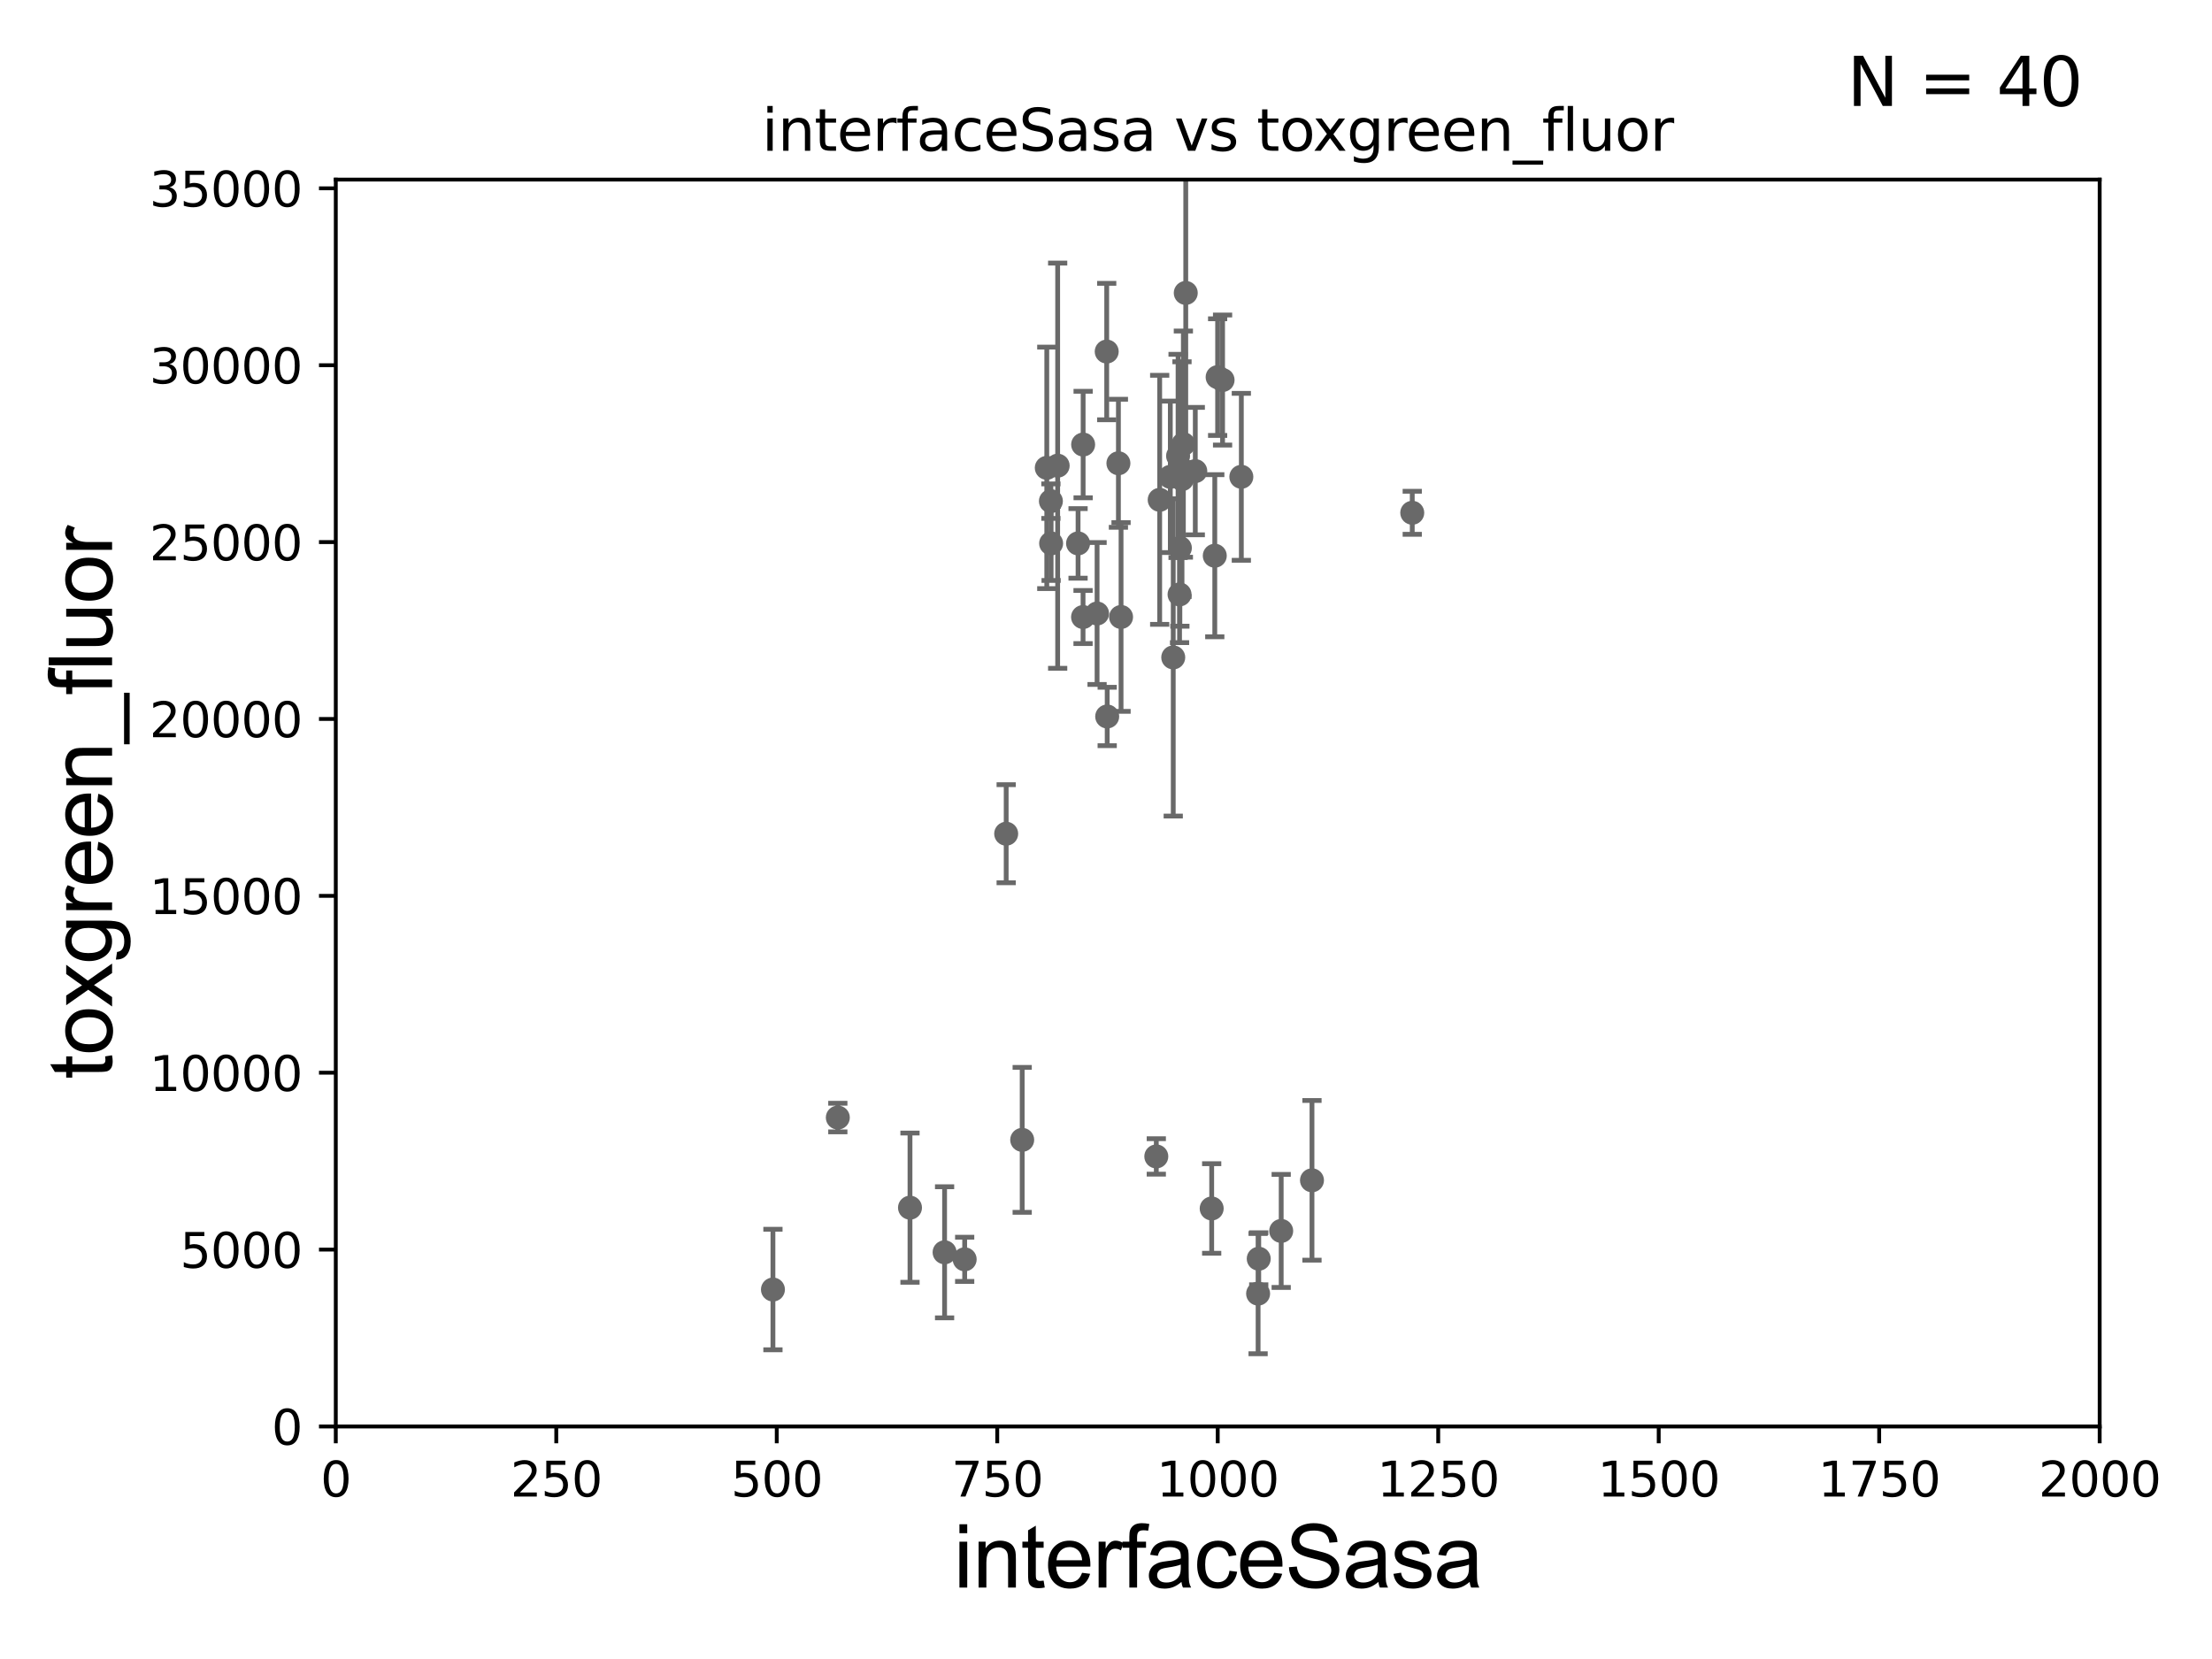 <?xml version="1.0" encoding="utf-8" standalone="no"?>
<!DOCTYPE svg PUBLIC "-//W3C//DTD SVG 1.1//EN"
  "http://www.w3.org/Graphics/SVG/1.1/DTD/svg11.dtd">
<svg xmlns:xlink="http://www.w3.org/1999/xlink" width="460.8pt" height="345.6pt" viewBox="0 0 460.8 345.6" xmlns="http://www.w3.org/2000/svg" version="1.1">
 <defs>
  <style type="text/css">*{stroke-linejoin: round; stroke-linecap: butt}</style>
 </defs>
 <g id="figure_1">
  <g id="patch_1">
   <path d="M 0 345.6 
L 460.8 345.6 
L 460.8 0 
L 0 0 
z
" style="fill: #ffffff"/>
  </g>
  <g id="axes_1">
   <g id="patch_2">
    <path d="M 69.95 297.16 
L 437.4 297.16 
L 437.4 37.411 
L 69.95 37.411 
z
" style="fill: #ffffff"/>
   </g>
   <g id="PathCollection_1">
    <defs>
     <path id="mc3607bfb0d" d="M 0 1.118 
C 0.297 1.118 0.581 1 0.791 0.791 
C 1 0.581 1.118 0.297 1.118 0 
C 1.118 -0.297 1 -0.581 0.791 -0.791 
C 0.581 -1 0.297 -1.118 0 -1.118 
C -0.297 -1.118 -0.581 -1 -0.791 -0.791 
C -1 -0.581 -1.118 -0.297 -1.118 0 
C -1.118 0.297 -1 0.581 -0.791 0.791 
C -0.581 1 -0.297 1.118 0 1.118 
z
" style="stroke: #696969"/>
    </defs>
    <g clip-path="url(#pe254e939f6)">
     <use xlink:href="#mc3607bfb0d" x="225.62" y="128.542" style="fill: #696969; stroke: #696969"/>
     <use xlink:href="#mc3607bfb0d" x="220.331" y="97.008" style="fill: #696969; stroke: #696969"/>
     <use xlink:href="#mc3607bfb0d" x="245.79" y="114.153" style="fill: #696969; stroke: #696969"/>
     <use xlink:href="#mc3607bfb0d" x="241.584" y="104.123" style="fill: #696969; stroke: #696969"/>
     <use xlink:href="#mc3607bfb0d" x="218.064" y="97.461" style="fill: #696969; stroke: #696969"/>
     <use xlink:href="#mc3607bfb0d" x="232.986" y="96.508" style="fill: #696969; stroke: #696969"/>
     <use xlink:href="#mc3607bfb0d" x="262.086" y="269.485" style="fill: #696969; stroke: #696969"/>
     <use xlink:href="#mc3607bfb0d" x="224.58" y="113.2" style="fill: #696969; stroke: #696969"/>
     <use xlink:href="#mc3607bfb0d" x="218.922" y="104.399" style="fill: #696969; stroke: #696969"/>
     <use xlink:href="#mc3607bfb0d" x="218.968" y="113.199" style="fill: #696969; stroke: #696969"/>
     <use xlink:href="#mc3607bfb0d" x="252.416" y="251.749" style="fill: #696969; stroke: #696969"/>
     <use xlink:href="#mc3607bfb0d" x="225.637" y="92.606" style="fill: #696969; stroke: #696969"/>
     <use xlink:href="#mc3607bfb0d" x="262.218" y="262.218" style="fill: #696969; stroke: #696969"/>
     <use xlink:href="#mc3607bfb0d" x="240.879" y="240.906" style="fill: #696969; stroke: #696969"/>
     <use xlink:href="#mc3607bfb0d" x="249.001" y="98.139" style="fill: #696969; stroke: #696969"/>
     <use xlink:href="#mc3607bfb0d" x="246.517" y="92.52" style="fill: #696969; stroke: #696969"/>
     <use xlink:href="#mc3607bfb0d" x="253.655" y="78.559" style="fill: #696969; stroke: #696969"/>
     <use xlink:href="#mc3607bfb0d" x="244.408" y="136.951" style="fill: #696969; stroke: #696969"/>
     <use xlink:href="#mc3607bfb0d" x="196.775" y="260.876" style="fill: #696969; stroke: #696969"/>
     <use xlink:href="#mc3607bfb0d" x="258.593" y="99.328" style="fill: #696969; stroke: #696969"/>
     <use xlink:href="#mc3607bfb0d" x="189.568" y="251.58" style="fill: #696969; stroke: #696969"/>
     <use xlink:href="#mc3607bfb0d" x="273.31" y="245.88" style="fill: #696969; stroke: #696969"/>
     <use xlink:href="#mc3607bfb0d" x="245.415" y="94.978" style="fill: #696969; stroke: #696969"/>
     <use xlink:href="#mc3607bfb0d" x="230.548" y="73.236" style="fill: #696969; stroke: #696969"/>
     <use xlink:href="#mc3607bfb0d" x="246.232" y="99.816" style="fill: #696969; stroke: #696969"/>
     <use xlink:href="#mc3607bfb0d" x="230.649" y="149.256" style="fill: #696969; stroke: #696969"/>
     <use xlink:href="#mc3607bfb0d" x="254.685" y="79.167" style="fill: #696969; stroke: #696969"/>
     <use xlink:href="#mc3607bfb0d" x="174.534" y="232.809" style="fill: #696969; stroke: #696969"/>
     <use xlink:href="#mc3607bfb0d" x="243.8" y="99.335" style="fill: #696969; stroke: #696969"/>
     <use xlink:href="#mc3607bfb0d" x="245.723" y="123.829" style="fill: #696969; stroke: #696969"/>
     <use xlink:href="#mc3607bfb0d" x="247.015" y="61.025" style="fill: #696969; stroke: #696969"/>
     <use xlink:href="#mc3607bfb0d" x="212.941" y="237.453" style="fill: #696969; stroke: #696969"/>
     <use xlink:href="#mc3607bfb0d" x="266.896" y="256.425" style="fill: #696969; stroke: #696969"/>
     <use xlink:href="#mc3607bfb0d" x="294.197" y="106.821" style="fill: #696969; stroke: #696969"/>
     <use xlink:href="#mc3607bfb0d" x="228.541" y="127.804" style="fill: #696969; stroke: #696969"/>
     <use xlink:href="#mc3607bfb0d" x="161.017" y="268.632" style="fill: #696969; stroke: #696969"/>
     <use xlink:href="#mc3607bfb0d" x="200.959" y="262.34" style="fill: #696969; stroke: #696969"/>
     <use xlink:href="#mc3607bfb0d" x="253.061" y="115.767" style="fill: #696969; stroke: #696969"/>
     <use xlink:href="#mc3607bfb0d" x="233.537" y="128.528" style="fill: #696969; stroke: #696969"/>
     <use xlink:href="#mc3607bfb0d" x="209.605" y="173.68" style="fill: #696969; stroke: #696969"/>
    </g>
   </g>
   <g id="matplotlib.axis_1">
    <g id="xtick_1">
     <g id="line2d_1">
      <defs>
       <path id="m40283238b1" d="M 0 0 
L 0 3.5 
" style="stroke: #000000; stroke-width: 0.8"/>
      </defs>
      <g>
       <use xlink:href="#m40283238b1" x="69.95" y="297.16" style="stroke: #000000; stroke-width: 0.8"/>
      </g>
     </g>
     <g id="text_1">
      <!-- 0 -->
      <g transform="translate(66.769 311.758)scale(0.1 -0.1)">
       <defs>
        <path id="DejaVuSans-30" d="M 2034 4250 
Q 1547 4250 1301 3770 
Q 1056 3291 1056 2328 
Q 1056 1369 1301 889 
Q 1547 409 2034 409 
Q 2525 409 2770 889 
Q 3016 1369 3016 2328 
Q 3016 3291 2770 3770 
Q 2525 4250 2034 4250 
z
M 2034 4750 
Q 2819 4750 3233 4129 
Q 3647 3509 3647 2328 
Q 3647 1150 3233 529 
Q 2819 -91 2034 -91 
Q 1250 -91 836 529 
Q 422 1150 422 2328 
Q 422 3509 836 4129 
Q 1250 4750 2034 4750 
z
" transform="scale(0.016)"/>
       </defs>
       <use xlink:href="#DejaVuSans-30"/>
      </g>
     </g>
    </g>
    <g id="xtick_2">
     <g id="line2d_2">
      <g>
       <use xlink:href="#m40283238b1" x="115.881" y="297.16" style="stroke: #000000; stroke-width: 0.8"/>
      </g>
     </g>
     <g id="text_2">
      <!-- 250 -->
      <g transform="translate(106.338 311.758)scale(0.1 -0.1)">
       <defs>
        <path id="DejaVuSans-32" d="M 1228 531 
L 3431 531 
L 3431 0 
L 469 0 
L 469 531 
Q 828 903 1448 1529 
Q 2069 2156 2228 2338 
Q 2531 2678 2651 2914 
Q 2772 3150 2772 3378 
Q 2772 3750 2511 3984 
Q 2250 4219 1831 4219 
Q 1534 4219 1204 4116 
Q 875 4013 500 3803 
L 500 4441 
Q 881 4594 1212 4672 
Q 1544 4750 1819 4750 
Q 2544 4750 2975 4387 
Q 3406 4025 3406 3419 
Q 3406 3131 3298 2873 
Q 3191 2616 2906 2266 
Q 2828 2175 2409 1742 
Q 1991 1309 1228 531 
z
" transform="scale(0.016)"/>
        <path id="DejaVuSans-35" d="M 691 4666 
L 3169 4666 
L 3169 4134 
L 1269 4134 
L 1269 2991 
Q 1406 3038 1543 3061 
Q 1681 3084 1819 3084 
Q 2600 3084 3056 2656 
Q 3513 2228 3513 1497 
Q 3513 744 3044 326 
Q 2575 -91 1722 -91 
Q 1428 -91 1123 -41 
Q 819 9 494 109 
L 494 744 
Q 775 591 1075 516 
Q 1375 441 1709 441 
Q 2250 441 2565 725 
Q 2881 1009 2881 1497 
Q 2881 1984 2565 2268 
Q 2250 2553 1709 2553 
Q 1456 2553 1204 2497 
Q 953 2441 691 2322 
L 691 4666 
z
" transform="scale(0.016)"/>
       </defs>
       <use xlink:href="#DejaVuSans-32"/>
       <use xlink:href="#DejaVuSans-35" x="63.623"/>
       <use xlink:href="#DejaVuSans-30" x="127.246"/>
      </g>
     </g>
    </g>
    <g id="xtick_3">
     <g id="line2d_3">
      <g>
       <use xlink:href="#m40283238b1" x="161.812" y="297.16" style="stroke: #000000; stroke-width: 0.8"/>
      </g>
     </g>
     <g id="text_3">
      <!-- 500 -->
      <g transform="translate(152.269 311.758)scale(0.1 -0.1)">
       <use xlink:href="#DejaVuSans-35"/>
       <use xlink:href="#DejaVuSans-30" x="63.623"/>
       <use xlink:href="#DejaVuSans-30" x="127.246"/>
      </g>
     </g>
    </g>
    <g id="xtick_4">
     <g id="line2d_4">
      <g>
       <use xlink:href="#m40283238b1" x="207.744" y="297.16" style="stroke: #000000; stroke-width: 0.8"/>
      </g>
     </g>
     <g id="text_4">
      <!-- 750 -->
      <g transform="translate(198.2 311.758)scale(0.1 -0.1)">
       <defs>
        <path id="DejaVuSans-37" d="M 525 4666 
L 3525 4666 
L 3525 4397 
L 1831 0 
L 1172 0 
L 2766 4134 
L 525 4134 
L 525 4666 
z
" transform="scale(0.016)"/>
       </defs>
       <use xlink:href="#DejaVuSans-37"/>
       <use xlink:href="#DejaVuSans-35" x="63.623"/>
       <use xlink:href="#DejaVuSans-30" x="127.246"/>
      </g>
     </g>
    </g>
    <g id="xtick_5">
     <g id="line2d_5">
      <g>
       <use xlink:href="#m40283238b1" x="253.675" y="297.16" style="stroke: #000000; stroke-width: 0.8"/>
      </g>
     </g>
     <g id="text_5">
      <!-- 1000 -->
      <g transform="translate(240.95 311.758)scale(0.1 -0.1)">
       <defs>
        <path id="DejaVuSans-31" d="M 794 531 
L 1825 531 
L 1825 4091 
L 703 3866 
L 703 4441 
L 1819 4666 
L 2450 4666 
L 2450 531 
L 3481 531 
L 3481 0 
L 794 0 
L 794 531 
z
" transform="scale(0.016)"/>
       </defs>
       <use xlink:href="#DejaVuSans-31"/>
       <use xlink:href="#DejaVuSans-30" x="63.623"/>
       <use xlink:href="#DejaVuSans-30" x="127.246"/>
       <use xlink:href="#DejaVuSans-30" x="190.869"/>
      </g>
     </g>
    </g>
    <g id="xtick_6">
     <g id="line2d_6">
      <g>
       <use xlink:href="#m40283238b1" x="299.606" y="297.16" style="stroke: #000000; stroke-width: 0.8"/>
      </g>
     </g>
     <g id="text_6">
      <!-- 1250 -->
      <g transform="translate(286.881 311.758)scale(0.1 -0.1)">
       <use xlink:href="#DejaVuSans-31"/>
       <use xlink:href="#DejaVuSans-32" x="63.623"/>
       <use xlink:href="#DejaVuSans-35" x="127.246"/>
       <use xlink:href="#DejaVuSans-30" x="190.869"/>
      </g>
     </g>
    </g>
    <g id="xtick_7">
     <g id="line2d_7">
      <g>
       <use xlink:href="#m40283238b1" x="345.538" y="297.16" style="stroke: #000000; stroke-width: 0.8"/>
      </g>
     </g>
     <g id="text_7">
      <!-- 1500 -->
      <g transform="translate(332.812 311.758)scale(0.1 -0.1)">
       <use xlink:href="#DejaVuSans-31"/>
       <use xlink:href="#DejaVuSans-35" x="63.623"/>
       <use xlink:href="#DejaVuSans-30" x="127.246"/>
       <use xlink:href="#DejaVuSans-30" x="190.869"/>
      </g>
     </g>
    </g>
    <g id="xtick_8">
     <g id="line2d_8">
      <g>
       <use xlink:href="#m40283238b1" x="391.469" y="297.16" style="stroke: #000000; stroke-width: 0.8"/>
      </g>
     </g>
     <g id="text_8">
      <!-- 1750 -->
      <g transform="translate(378.744 311.758)scale(0.1 -0.1)">
       <use xlink:href="#DejaVuSans-31"/>
       <use xlink:href="#DejaVuSans-37" x="63.623"/>
       <use xlink:href="#DejaVuSans-35" x="127.246"/>
       <use xlink:href="#DejaVuSans-30" x="190.869"/>
      </g>
     </g>
    </g>
    <g id="xtick_9">
     <g id="line2d_9">
      <g>
       <use xlink:href="#m40283238b1" x="437.4" y="297.16" style="stroke: #000000; stroke-width: 0.8"/>
      </g>
     </g>
     <g id="text_9">
      <!-- 2000 -->
      <g transform="translate(424.675 311.758)scale(0.1 -0.1)">
       <use xlink:href="#DejaVuSans-32"/>
       <use xlink:href="#DejaVuSans-30" x="63.623"/>
       <use xlink:href="#DejaVuSans-30" x="127.246"/>
       <use xlink:href="#DejaVuSans-30" x="190.869"/>
      </g>
     </g>
    </g>
    <g id="text_10">
     <!-- interfaceSasa -->
     <g transform="translate(198.646 330.722)scale(0.18 -0.18)">
      <defs>
       <path id="ArialMT-69" d="M 425 3934 
L 425 4581 
L 988 4581 
L 988 3934 
L 425 3934 
z
M 425 0 
L 425 3319 
L 988 3319 
L 988 0 
L 425 0 
z
" transform="scale(0.016)"/>
       <path id="ArialMT-6e" d="M 422 0 
L 422 3319 
L 928 3319 
L 928 2847 
Q 1294 3394 1984 3394 
Q 2284 3394 2536 3286 
Q 2788 3178 2913 3003 
Q 3038 2828 3088 2588 
Q 3119 2431 3119 2041 
L 3119 0 
L 2556 0 
L 2556 2019 
Q 2556 2363 2490 2533 
Q 2425 2703 2258 2804 
Q 2091 2906 1866 2906 
Q 1506 2906 1245 2678 
Q 984 2450 984 1813 
L 984 0 
L 422 0 
z
" transform="scale(0.016)"/>
       <path id="ArialMT-74" d="M 1650 503 
L 1731 6 
Q 1494 -44 1306 -44 
Q 1000 -44 831 53 
Q 663 150 594 308 
Q 525 466 525 972 
L 525 2881 
L 113 2881 
L 113 3319 
L 525 3319 
L 525 4141 
L 1084 4478 
L 1084 3319 
L 1650 3319 
L 1650 2881 
L 1084 2881 
L 1084 941 
Q 1084 700 1114 631 
Q 1144 563 1211 522 
Q 1278 481 1403 481 
Q 1497 481 1650 503 
z
" transform="scale(0.016)"/>
       <path id="ArialMT-65" d="M 2694 1069 
L 3275 997 
Q 3138 488 2766 206 
Q 2394 -75 1816 -75 
Q 1088 -75 661 373 
Q 234 822 234 1631 
Q 234 2469 665 2931 
Q 1097 3394 1784 3394 
Q 2450 3394 2872 2941 
Q 3294 2488 3294 1666 
Q 3294 1616 3291 1516 
L 816 1516 
Q 847 969 1125 678 
Q 1403 388 1819 388 
Q 2128 388 2347 550 
Q 2566 713 2694 1069 
z
M 847 1978 
L 2700 1978 
Q 2663 2397 2488 2606 
Q 2219 2931 1791 2931 
Q 1403 2931 1139 2672 
Q 875 2413 847 1978 
z
" transform="scale(0.016)"/>
       <path id="ArialMT-72" d="M 416 0 
L 416 3319 
L 922 3319 
L 922 2816 
Q 1116 3169 1280 3281 
Q 1444 3394 1641 3394 
Q 1925 3394 2219 3213 
L 2025 2691 
Q 1819 2813 1613 2813 
Q 1428 2813 1281 2702 
Q 1134 2591 1072 2394 
Q 978 2094 978 1738 
L 978 0 
L 416 0 
z
" transform="scale(0.016)"/>
       <path id="ArialMT-66" d="M 556 0 
L 556 2881 
L 59 2881 
L 59 3319 
L 556 3319 
L 556 3672 
Q 556 4006 616 4169 
Q 697 4388 901 4523 
Q 1106 4659 1475 4659 
Q 1713 4659 2000 4603 
L 1916 4113 
Q 1741 4144 1584 4144 
Q 1328 4144 1222 4034 
Q 1116 3925 1116 3625 
L 1116 3319 
L 1763 3319 
L 1763 2881 
L 1116 2881 
L 1116 0 
L 556 0 
z
" transform="scale(0.016)"/>
       <path id="ArialMT-61" d="M 2588 409 
Q 2275 144 1986 34 
Q 1697 -75 1366 -75 
Q 819 -75 525 192 
Q 231 459 231 875 
Q 231 1119 342 1320 
Q 453 1522 633 1644 
Q 813 1766 1038 1828 
Q 1203 1872 1538 1913 
Q 2219 1994 2541 2106 
Q 2544 2222 2544 2253 
Q 2544 2597 2384 2738 
Q 2169 2928 1744 2928 
Q 1347 2928 1158 2789 
Q 969 2650 878 2297 
L 328 2372 
Q 403 2725 575 2942 
Q 747 3159 1072 3276 
Q 1397 3394 1825 3394 
Q 2250 3394 2515 3294 
Q 2781 3194 2906 3042 
Q 3031 2891 3081 2659 
Q 3109 2516 3109 2141 
L 3109 1391 
Q 3109 606 3145 398 
Q 3181 191 3288 0 
L 2700 0 
Q 2613 175 2588 409 
z
M 2541 1666 
Q 2234 1541 1622 1453 
Q 1275 1403 1131 1340 
Q 988 1278 909 1158 
Q 831 1038 831 891 
Q 831 666 1001 516 
Q 1172 366 1500 366 
Q 1825 366 2078 508 
Q 2331 650 2450 897 
Q 2541 1088 2541 1459 
L 2541 1666 
z
" transform="scale(0.016)"/>
       <path id="ArialMT-63" d="M 2588 1216 
L 3141 1144 
Q 3050 572 2676 248 
Q 2303 -75 1759 -75 
Q 1078 -75 664 370 
Q 250 816 250 1647 
Q 250 2184 428 2587 
Q 606 2991 970 3192 
Q 1334 3394 1763 3394 
Q 2303 3394 2647 3120 
Q 2991 2847 3088 2344 
L 2541 2259 
Q 2463 2594 2264 2762 
Q 2066 2931 1784 2931 
Q 1359 2931 1093 2626 
Q 828 2322 828 1663 
Q 828 994 1084 691 
Q 1341 388 1753 388 
Q 2084 388 2306 591 
Q 2528 794 2588 1216 
z
" transform="scale(0.016)"/>
       <path id="ArialMT-53" d="M 288 1472 
L 859 1522 
Q 900 1178 1048 958 
Q 1197 738 1509 602 
Q 1822 466 2213 466 
Q 2559 466 2825 569 
Q 3091 672 3220 851 
Q 3350 1031 3350 1244 
Q 3350 1459 3225 1620 
Q 3100 1781 2813 1891 
Q 2628 1963 1997 2114 
Q 1366 2266 1113 2400 
Q 784 2572 623 2826 
Q 463 3081 463 3397 
Q 463 3744 659 4045 
Q 856 4347 1234 4503 
Q 1613 4659 2075 4659 
Q 2584 4659 2973 4495 
Q 3363 4331 3572 4012 
Q 3781 3694 3797 3291 
L 3216 3247 
Q 3169 3681 2898 3903 
Q 2628 4125 2100 4125 
Q 1550 4125 1298 3923 
Q 1047 3722 1047 3438 
Q 1047 3191 1225 3031 
Q 1400 2872 2139 2705 
Q 2878 2538 3153 2413 
Q 3553 2228 3743 1945 
Q 3934 1663 3934 1294 
Q 3934 928 3725 604 
Q 3516 281 3123 101 
Q 2731 -78 2241 -78 
Q 1619 -78 1198 103 
Q 778 284 539 648 
Q 300 1013 288 1472 
z
" transform="scale(0.016)"/>
       <path id="ArialMT-73" d="M 197 991 
L 753 1078 
Q 800 744 1014 566 
Q 1228 388 1613 388 
Q 2000 388 2187 545 
Q 2375 703 2375 916 
Q 2375 1106 2209 1216 
Q 2094 1291 1634 1406 
Q 1016 1563 777 1677 
Q 538 1791 414 1992 
Q 291 2194 291 2438 
Q 291 2659 392 2848 
Q 494 3038 669 3163 
Q 800 3259 1026 3326 
Q 1253 3394 1513 3394 
Q 1903 3394 2198 3281 
Q 2494 3169 2634 2976 
Q 2775 2784 2828 2463 
L 2278 2388 
Q 2241 2644 2061 2787 
Q 1881 2931 1553 2931 
Q 1166 2931 1000 2803 
Q 834 2675 834 2503 
Q 834 2394 903 2306 
Q 972 2216 1119 2156 
Q 1203 2125 1616 2013 
Q 2213 1853 2448 1751 
Q 2684 1650 2818 1456 
Q 2953 1263 2953 975 
Q 2953 694 2789 445 
Q 2625 197 2315 61 
Q 2006 -75 1616 -75 
Q 969 -75 630 194 
Q 291 463 197 991 
z
" transform="scale(0.016)"/>
      </defs>
      <use xlink:href="#ArialMT-69"/>
      <use xlink:href="#ArialMT-6e" x="22.217"/>
      <use xlink:href="#ArialMT-74" x="77.832"/>
      <use xlink:href="#ArialMT-65" x="105.615"/>
      <use xlink:href="#ArialMT-72" x="161.23"/>
      <use xlink:href="#ArialMT-66" x="194.531"/>
      <use xlink:href="#ArialMT-61" x="222.314"/>
      <use xlink:href="#ArialMT-63" x="277.93"/>
      <use xlink:href="#ArialMT-65" x="327.93"/>
      <use xlink:href="#ArialMT-53" x="383.545"/>
      <use xlink:href="#ArialMT-61" x="450.244"/>
      <use xlink:href="#ArialMT-73" x="505.859"/>
      <use xlink:href="#ArialMT-61" x="555.859"/>
     </g>
    </g>
   </g>
   <g id="matplotlib.axis_2">
    <g id="ytick_1">
     <g id="line2d_10">
      <defs>
       <path id="mef06912f22" d="M 0 0 
L -3.5 0 
" style="stroke: #000000; stroke-width: 0.8"/>
      </defs>
      <g>
       <use xlink:href="#mef06912f22" x="69.95" y="297.16" style="stroke: #000000; stroke-width: 0.8"/>
      </g>
     </g>
     <g id="text_11">
      <!-- 0 -->
      <g transform="translate(56.587 300.959)scale(0.1 -0.1)">
       <use xlink:href="#DejaVuSans-30"/>
      </g>
     </g>
    </g>
    <g id="ytick_2">
     <g id="line2d_11">
      <g>
       <use xlink:href="#mef06912f22" x="69.95" y="260.313" style="stroke: #000000; stroke-width: 0.8"/>
      </g>
     </g>
     <g id="text_12">
      <!-- 5000 -->
      <g transform="translate(37.5 264.112)scale(0.1 -0.1)">
       <use xlink:href="#DejaVuSans-35"/>
       <use xlink:href="#DejaVuSans-30" x="63.623"/>
       <use xlink:href="#DejaVuSans-30" x="127.246"/>
       <use xlink:href="#DejaVuSans-30" x="190.869"/>
      </g>
     </g>
    </g>
    <g id="ytick_3">
     <g id="line2d_12">
      <g>
       <use xlink:href="#mef06912f22" x="69.95" y="223.467" style="stroke: #000000; stroke-width: 0.8"/>
      </g>
     </g>
     <g id="text_13">
      <!-- 10000 -->
      <g transform="translate(31.137 227.266)scale(0.1 -0.1)">
       <use xlink:href="#DejaVuSans-31"/>
       <use xlink:href="#DejaVuSans-30" x="63.623"/>
       <use xlink:href="#DejaVuSans-30" x="127.246"/>
       <use xlink:href="#DejaVuSans-30" x="190.869"/>
       <use xlink:href="#DejaVuSans-30" x="254.492"/>
      </g>
     </g>
    </g>
    <g id="ytick_4">
     <g id="line2d_13">
      <g>
       <use xlink:href="#mef06912f22" x="69.95" y="186.62" style="stroke: #000000; stroke-width: 0.8"/>
      </g>
     </g>
     <g id="text_14">
      <!-- 15000 -->
      <g transform="translate(31.137 190.419)scale(0.1 -0.1)">
       <use xlink:href="#DejaVuSans-31"/>
       <use xlink:href="#DejaVuSans-35" x="63.623"/>
       <use xlink:href="#DejaVuSans-30" x="127.246"/>
       <use xlink:href="#DejaVuSans-30" x="190.869"/>
       <use xlink:href="#DejaVuSans-30" x="254.492"/>
      </g>
     </g>
    </g>
    <g id="ytick_5">
     <g id="line2d_14">
      <g>
       <use xlink:href="#mef06912f22" x="69.95" y="149.773" style="stroke: #000000; stroke-width: 0.8"/>
      </g>
     </g>
     <g id="text_15">
      <!-- 20000 -->
      <g transform="translate(31.137 153.572)scale(0.1 -0.1)">
       <use xlink:href="#DejaVuSans-32"/>
       <use xlink:href="#DejaVuSans-30" x="63.623"/>
       <use xlink:href="#DejaVuSans-30" x="127.246"/>
       <use xlink:href="#DejaVuSans-30" x="190.869"/>
       <use xlink:href="#DejaVuSans-30" x="254.492"/>
      </g>
     </g>
    </g>
    <g id="ytick_6">
     <g id="line2d_15">
      <g>
       <use xlink:href="#mef06912f22" x="69.95" y="112.926" style="stroke: #000000; stroke-width: 0.8"/>
      </g>
     </g>
     <g id="text_16">
      <!-- 25000 -->
      <g transform="translate(31.137 116.726)scale(0.1 -0.1)">
       <use xlink:href="#DejaVuSans-32"/>
       <use xlink:href="#DejaVuSans-35" x="63.623"/>
       <use xlink:href="#DejaVuSans-30" x="127.246"/>
       <use xlink:href="#DejaVuSans-30" x="190.869"/>
       <use xlink:href="#DejaVuSans-30" x="254.492"/>
      </g>
     </g>
    </g>
    <g id="ytick_7">
     <g id="line2d_16">
      <g>
       <use xlink:href="#mef06912f22" x="69.95" y="76.08" style="stroke: #000000; stroke-width: 0.8"/>
      </g>
     </g>
     <g id="text_17">
      <!-- 30000 -->
      <g transform="translate(31.137 79.879)scale(0.1 -0.1)">
       <defs>
        <path id="DejaVuSans-33" d="M 2597 2516 
Q 3050 2419 3304 2112 
Q 3559 1806 3559 1356 
Q 3559 666 3084 287 
Q 2609 -91 1734 -91 
Q 1441 -91 1130 -33 
Q 819 25 488 141 
L 488 750 
Q 750 597 1062 519 
Q 1375 441 1716 441 
Q 2309 441 2620 675 
Q 2931 909 2931 1356 
Q 2931 1769 2642 2001 
Q 2353 2234 1838 2234 
L 1294 2234 
L 1294 2753 
L 1863 2753 
Q 2328 2753 2575 2939 
Q 2822 3125 2822 3475 
Q 2822 3834 2567 4026 
Q 2313 4219 1838 4219 
Q 1578 4219 1281 4162 
Q 984 4106 628 3988 
L 628 4550 
Q 988 4650 1302 4700 
Q 1616 4750 1894 4750 
Q 2613 4750 3031 4423 
Q 3450 4097 3450 3541 
Q 3450 3153 3228 2886 
Q 3006 2619 2597 2516 
z
" transform="scale(0.016)"/>
       </defs>
       <use xlink:href="#DejaVuSans-33"/>
       <use xlink:href="#DejaVuSans-30" x="63.623"/>
       <use xlink:href="#DejaVuSans-30" x="127.246"/>
       <use xlink:href="#DejaVuSans-30" x="190.869"/>
       <use xlink:href="#DejaVuSans-30" x="254.492"/>
      </g>
     </g>
    </g>
    <g id="ytick_8">
     <g id="line2d_17">
      <g>
       <use xlink:href="#mef06912f22" x="69.95" y="39.233" style="stroke: #000000; stroke-width: 0.8"/>
      </g>
     </g>
     <g id="text_18">
      <!-- 35000 -->
      <g transform="translate(31.137 43.032)scale(0.1 -0.1)">
       <use xlink:href="#DejaVuSans-33"/>
       <use xlink:href="#DejaVuSans-35" x="63.623"/>
       <use xlink:href="#DejaVuSans-30" x="127.246"/>
       <use xlink:href="#DejaVuSans-30" x="190.869"/>
       <use xlink:href="#DejaVuSans-30" x="254.492"/>
      </g>
     </g>
    </g>
    <g id="text_19">
     <!-- toxgreen_fluor -->
     <g transform="translate(23.349 224.818)rotate(-90)scale(0.18 -0.18)">
      <defs>
       <path id="ArialMT-6f" d="M 213 1659 
Q 213 2581 725 3025 
Q 1153 3394 1769 3394 
Q 2453 3394 2887 2945 
Q 3322 2497 3322 1706 
Q 3322 1066 3130 698 
Q 2938 331 2570 128 
Q 2203 -75 1769 -75 
Q 1072 -75 642 372 
Q 213 819 213 1659 
z
M 791 1659 
Q 791 1022 1069 705 
Q 1347 388 1769 388 
Q 2188 388 2466 706 
Q 2744 1025 2744 1678 
Q 2744 2294 2464 2611 
Q 2184 2928 1769 2928 
Q 1347 2928 1069 2612 
Q 791 2297 791 1659 
z
" transform="scale(0.016)"/>
       <path id="ArialMT-78" d="M 47 0 
L 1259 1725 
L 138 3319 
L 841 3319 
L 1350 2541 
Q 1494 2319 1581 2169 
Q 1719 2375 1834 2534 
L 2394 3319 
L 3066 3319 
L 1919 1756 
L 3153 0 
L 2463 0 
L 1781 1031 
L 1600 1309 
L 728 0 
L 47 0 
z
" transform="scale(0.016)"/>
       <path id="ArialMT-67" d="M 319 -275 
L 866 -356 
Q 900 -609 1056 -725 
Q 1266 -881 1628 -881 
Q 2019 -881 2231 -725 
Q 2444 -569 2519 -288 
Q 2563 -116 2559 434 
Q 2191 0 1641 0 
Q 956 0 581 494 
Q 206 988 206 1678 
Q 206 2153 378 2554 
Q 550 2956 876 3175 
Q 1203 3394 1644 3394 
Q 2231 3394 2613 2919 
L 2613 3319 
L 3131 3319 
L 3131 450 
Q 3131 -325 2973 -648 
Q 2816 -972 2473 -1159 
Q 2131 -1347 1631 -1347 
Q 1038 -1347 672 -1080 
Q 306 -813 319 -275 
z
M 784 1719 
Q 784 1066 1043 766 
Q 1303 466 1694 466 
Q 2081 466 2343 764 
Q 2606 1063 2606 1700 
Q 2606 2309 2336 2618 
Q 2066 2928 1684 2928 
Q 1309 2928 1046 2623 
Q 784 2319 784 1719 
z
" transform="scale(0.016)"/>
       <path id="ArialMT-5f" d="M -97 -1272 
L -97 -866 
L 3631 -866 
L 3631 -1272 
L -97 -1272 
z
" transform="scale(0.016)"/>
       <path id="ArialMT-6c" d="M 409 0 
L 409 4581 
L 972 4581 
L 972 0 
L 409 0 
z
" transform="scale(0.016)"/>
       <path id="ArialMT-75" d="M 2597 0 
L 2597 488 
Q 2209 -75 1544 -75 
Q 1250 -75 995 37 
Q 741 150 617 320 
Q 494 491 444 738 
Q 409 903 409 1263 
L 409 3319 
L 972 3319 
L 972 1478 
Q 972 1038 1006 884 
Q 1059 663 1231 536 
Q 1403 409 1656 409 
Q 1909 409 2131 539 
Q 2353 669 2445 892 
Q 2538 1116 2538 1541 
L 2538 3319 
L 3100 3319 
L 3100 0 
L 2597 0 
z
" transform="scale(0.016)"/>
      </defs>
      <use xlink:href="#ArialMT-74"/>
      <use xlink:href="#ArialMT-6f" x="27.783"/>
      <use xlink:href="#ArialMT-78" x="83.398"/>
      <use xlink:href="#ArialMT-67" x="133.398"/>
      <use xlink:href="#ArialMT-72" x="189.014"/>
      <use xlink:href="#ArialMT-65" x="222.314"/>
      <use xlink:href="#ArialMT-65" x="277.93"/>
      <use xlink:href="#ArialMT-6e" x="333.545"/>
      <use xlink:href="#ArialMT-5f" x="389.16"/>
      <use xlink:href="#ArialMT-66" x="444.775"/>
      <use xlink:href="#ArialMT-6c" x="472.559"/>
      <use xlink:href="#ArialMT-75" x="494.775"/>
      <use xlink:href="#ArialMT-6f" x="550.391"/>
      <use xlink:href="#ArialMT-72" x="606.006"/>
     </g>
    </g>
   </g>
   <g id="LineCollection_1">
    <path d="M 225.62 134.072 
L 225.62 123.012 
" clip-path="url(#pe254e939f6)" style="fill: none; stroke: #696969"/>
    <path d="M 220.331 139.214 
L 220.331 54.803 
" clip-path="url(#pe254e939f6)" style="fill: none; stroke: #696969"/>
    <path d="M 245.79 130.45 
L 245.79 97.856 
" clip-path="url(#pe254e939f6)" style="fill: none; stroke: #696969"/>
    <path d="M 241.584 130.062 
L 241.584 78.185 
" clip-path="url(#pe254e939f6)" style="fill: none; stroke: #696969"/>
    <path d="M 218.064 122.618 
L 218.064 72.305 
" clip-path="url(#pe254e939f6)" style="fill: none; stroke: #696969"/>
    <path d="M 232.986 109.846 
L 232.986 83.17 
" clip-path="url(#pe254e939f6)" style="fill: none; stroke: #696969"/>
    <path d="M 262.086 282.011 
L 262.086 256.959 
" clip-path="url(#pe254e939f6)" style="fill: none; stroke: #696969"/>
    <path d="M 224.58 120.445 
L 224.58 105.956 
" clip-path="url(#pe254e939f6)" style="fill: none; stroke: #696969"/>
    <path d="M 218.922 107.993 
L 218.922 100.805 
" clip-path="url(#pe254e939f6)" style="fill: none; stroke: #696969"/>
    <path d="M 218.968 120.924 
L 218.968 105.473 
" clip-path="url(#pe254e939f6)" style="fill: none; stroke: #696969"/>
    <path d="M 252.416 261.079 
L 252.416 242.419 
" clip-path="url(#pe254e939f6)" style="fill: none; stroke: #696969"/>
    <path d="M 225.637 103.699 
L 225.637 81.513 
" clip-path="url(#pe254e939f6)" style="fill: none; stroke: #696969"/>
    <path d="M 262.218 267.638 
L 262.218 256.798 
" clip-path="url(#pe254e939f6)" style="fill: none; stroke: #696969"/>
    <path d="M 240.879 244.596 
L 240.879 237.215 
" clip-path="url(#pe254e939f6)" style="fill: none; stroke: #696969"/>
    <path d="M 249.001 111.411 
L 249.001 84.868 
" clip-path="url(#pe254e939f6)" style="fill: none; stroke: #696969"/>
    <path d="M 246.517 116.081 
L 246.517 68.96 
" clip-path="url(#pe254e939f6)" style="fill: none; stroke: #696969"/>
    <path d="M 253.655 90.71 
L 253.655 66.407 
" clip-path="url(#pe254e939f6)" style="fill: none; stroke: #696969"/>
    <path d="M 244.408 170 
L 244.408 103.901 
" clip-path="url(#pe254e939f6)" style="fill: none; stroke: #696969"/>
    <path d="M 196.775 274.53 
L 196.775 247.222 
" clip-path="url(#pe254e939f6)" style="fill: none; stroke: #696969"/>
    <path d="M 258.593 116.714 
L 258.593 81.941 
" clip-path="url(#pe254e939f6)" style="fill: none; stroke: #696969"/>
    <path d="M 189.568 267.125 
L 189.568 236.035 
" clip-path="url(#pe254e939f6)" style="fill: none; stroke: #696969"/>
    <path d="M 273.31 262.514 
L 273.31 229.247 
" clip-path="url(#pe254e939f6)" style="fill: none; stroke: #696969"/>
    <path d="M 245.415 116.151 
L 245.415 73.806 
" clip-path="url(#pe254e939f6)" style="fill: none; stroke: #696969"/>
    <path d="M 230.548 87.444 
L 230.548 59.027 
" clip-path="url(#pe254e939f6)" style="fill: none; stroke: #696969"/>
    <path d="M 246.232 124.269 
L 246.232 75.362 
" clip-path="url(#pe254e939f6)" style="fill: none; stroke: #696969"/>
    <path d="M 230.649 155.339 
L 230.649 143.173 
" clip-path="url(#pe254e939f6)" style="fill: none; stroke: #696969"/>
    <path d="M 254.685 92.714 
L 254.685 65.62 
" clip-path="url(#pe254e939f6)" style="fill: none; stroke: #696969"/>
    <path d="M 174.534 235.79 
L 174.534 229.828 
" clip-path="url(#pe254e939f6)" style="fill: none; stroke: #696969"/>
    <path d="M 243.8 115.11 
L 243.8 83.56 
" clip-path="url(#pe254e939f6)" style="fill: none; stroke: #696969"/>
    <path d="M 245.723 133.875 
L 245.723 113.784 
" clip-path="url(#pe254e939f6)" style="fill: none; stroke: #696969"/>
    <path d="M 247.015 96.355 
L 247.015 25.695 
" clip-path="url(#pe254e939f6)" style="fill: none; stroke: #696969"/>
    <path d="M 212.941 252.553 
L 212.941 222.354 
" clip-path="url(#pe254e939f6)" style="fill: none; stroke: #696969"/>
    <path d="M 266.896 268.199 
L 266.896 244.651 
" clip-path="url(#pe254e939f6)" style="fill: none; stroke: #696969"/>
    <path d="M 294.197 111.305 
L 294.197 102.337 
" clip-path="url(#pe254e939f6)" style="fill: none; stroke: #696969"/>
    <path d="M 228.541 142.585 
L 228.541 113.023 
" clip-path="url(#pe254e939f6)" style="fill: none; stroke: #696969"/>
    <path d="M 161.017 281.187 
L 161.017 256.078 
" clip-path="url(#pe254e939f6)" style="fill: none; stroke: #696969"/>
    <path d="M 200.959 266.944 
L 200.959 257.736 
" clip-path="url(#pe254e939f6)" style="fill: none; stroke: #696969"/>
    <path d="M 253.061 132.652 
L 253.061 98.881 
" clip-path="url(#pe254e939f6)" style="fill: none; stroke: #696969"/>
    <path d="M 233.537 148.187 
L 233.537 108.869 
" clip-path="url(#pe254e939f6)" style="fill: none; stroke: #696969"/>
    <path d="M 209.605 183.899 
L 209.605 163.462 
" clip-path="url(#pe254e939f6)" style="fill: none; stroke: #696969"/>
   </g>
   <g id="line2d_18">
    <defs>
     <path id="m67b70bfbe9" d="M 2 0 
L -2 -0 
" style="stroke: #696969"/>
    </defs>
    <g clip-path="url(#pe254e939f6)">
     <use xlink:href="#m67b70bfbe9" x="225.62" y="134.072" style="fill: #696969; stroke: #696969"/>
     <use xlink:href="#m67b70bfbe9" x="220.331" y="139.214" style="fill: #696969; stroke: #696969"/>
     <use xlink:href="#m67b70bfbe9" x="245.79" y="130.45" style="fill: #696969; stroke: #696969"/>
     <use xlink:href="#m67b70bfbe9" x="241.584" y="130.062" style="fill: #696969; stroke: #696969"/>
     <use xlink:href="#m67b70bfbe9" x="218.064" y="122.618" style="fill: #696969; stroke: #696969"/>
     <use xlink:href="#m67b70bfbe9" x="232.986" y="109.846" style="fill: #696969; stroke: #696969"/>
     <use xlink:href="#m67b70bfbe9" x="262.086" y="282.011" style="fill: #696969; stroke: #696969"/>
     <use xlink:href="#m67b70bfbe9" x="224.58" y="120.445" style="fill: #696969; stroke: #696969"/>
     <use xlink:href="#m67b70bfbe9" x="218.922" y="107.993" style="fill: #696969; stroke: #696969"/>
     <use xlink:href="#m67b70bfbe9" x="218.968" y="120.924" style="fill: #696969; stroke: #696969"/>
     <use xlink:href="#m67b70bfbe9" x="252.416" y="261.079" style="fill: #696969; stroke: #696969"/>
     <use xlink:href="#m67b70bfbe9" x="225.637" y="103.699" style="fill: #696969; stroke: #696969"/>
     <use xlink:href="#m67b70bfbe9" x="262.218" y="267.638" style="fill: #696969; stroke: #696969"/>
     <use xlink:href="#m67b70bfbe9" x="240.879" y="244.596" style="fill: #696969; stroke: #696969"/>
     <use xlink:href="#m67b70bfbe9" x="249.001" y="111.411" style="fill: #696969; stroke: #696969"/>
     <use xlink:href="#m67b70bfbe9" x="246.517" y="116.081" style="fill: #696969; stroke: #696969"/>
     <use xlink:href="#m67b70bfbe9" x="253.655" y="90.71" style="fill: #696969; stroke: #696969"/>
     <use xlink:href="#m67b70bfbe9" x="244.408" y="170" style="fill: #696969; stroke: #696969"/>
     <use xlink:href="#m67b70bfbe9" x="196.775" y="274.53" style="fill: #696969; stroke: #696969"/>
     <use xlink:href="#m67b70bfbe9" x="258.593" y="116.714" style="fill: #696969; stroke: #696969"/>
     <use xlink:href="#m67b70bfbe9" x="189.568" y="267.125" style="fill: #696969; stroke: #696969"/>
     <use xlink:href="#m67b70bfbe9" x="273.31" y="262.514" style="fill: #696969; stroke: #696969"/>
     <use xlink:href="#m67b70bfbe9" x="245.415" y="116.151" style="fill: #696969; stroke: #696969"/>
     <use xlink:href="#m67b70bfbe9" x="230.548" y="87.444" style="fill: #696969; stroke: #696969"/>
     <use xlink:href="#m67b70bfbe9" x="246.232" y="124.269" style="fill: #696969; stroke: #696969"/>
     <use xlink:href="#m67b70bfbe9" x="230.649" y="155.339" style="fill: #696969; stroke: #696969"/>
     <use xlink:href="#m67b70bfbe9" x="254.685" y="92.714" style="fill: #696969; stroke: #696969"/>
     <use xlink:href="#m67b70bfbe9" x="174.534" y="235.79" style="fill: #696969; stroke: #696969"/>
     <use xlink:href="#m67b70bfbe9" x="243.8" y="115.11" style="fill: #696969; stroke: #696969"/>
     <use xlink:href="#m67b70bfbe9" x="245.723" y="133.875" style="fill: #696969; stroke: #696969"/>
     <use xlink:href="#m67b70bfbe9" x="247.015" y="96.355" style="fill: #696969; stroke: #696969"/>
     <use xlink:href="#m67b70bfbe9" x="212.941" y="252.553" style="fill: #696969; stroke: #696969"/>
     <use xlink:href="#m67b70bfbe9" x="266.896" y="268.199" style="fill: #696969; stroke: #696969"/>
     <use xlink:href="#m67b70bfbe9" x="294.197" y="111.305" style="fill: #696969; stroke: #696969"/>
     <use xlink:href="#m67b70bfbe9" x="228.541" y="142.585" style="fill: #696969; stroke: #696969"/>
     <use xlink:href="#m67b70bfbe9" x="161.017" y="281.187" style="fill: #696969; stroke: #696969"/>
     <use xlink:href="#m67b70bfbe9" x="200.959" y="266.944" style="fill: #696969; stroke: #696969"/>
     <use xlink:href="#m67b70bfbe9" x="253.061" y="132.652" style="fill: #696969; stroke: #696969"/>
     <use xlink:href="#m67b70bfbe9" x="233.537" y="148.187" style="fill: #696969; stroke: #696969"/>
     <use xlink:href="#m67b70bfbe9" x="209.605" y="183.899" style="fill: #696969; stroke: #696969"/>
    </g>
   </g>
   <g id="line2d_19">
    <g clip-path="url(#pe254e939f6)">
     <use xlink:href="#m67b70bfbe9" x="225.62" y="123.012" style="fill: #696969; stroke: #696969"/>
     <use xlink:href="#m67b70bfbe9" x="220.331" y="54.803" style="fill: #696969; stroke: #696969"/>
     <use xlink:href="#m67b70bfbe9" x="245.79" y="97.856" style="fill: #696969; stroke: #696969"/>
     <use xlink:href="#m67b70bfbe9" x="241.584" y="78.185" style="fill: #696969; stroke: #696969"/>
     <use xlink:href="#m67b70bfbe9" x="218.064" y="72.305" style="fill: #696969; stroke: #696969"/>
     <use xlink:href="#m67b70bfbe9" x="232.986" y="83.17" style="fill: #696969; stroke: #696969"/>
     <use xlink:href="#m67b70bfbe9" x="262.086" y="256.959" style="fill: #696969; stroke: #696969"/>
     <use xlink:href="#m67b70bfbe9" x="224.58" y="105.956" style="fill: #696969; stroke: #696969"/>
     <use xlink:href="#m67b70bfbe9" x="218.922" y="100.805" style="fill: #696969; stroke: #696969"/>
     <use xlink:href="#m67b70bfbe9" x="218.968" y="105.473" style="fill: #696969; stroke: #696969"/>
     <use xlink:href="#m67b70bfbe9" x="252.416" y="242.419" style="fill: #696969; stroke: #696969"/>
     <use xlink:href="#m67b70bfbe9" x="225.637" y="81.513" style="fill: #696969; stroke: #696969"/>
     <use xlink:href="#m67b70bfbe9" x="262.218" y="256.798" style="fill: #696969; stroke: #696969"/>
     <use xlink:href="#m67b70bfbe9" x="240.879" y="237.215" style="fill: #696969; stroke: #696969"/>
     <use xlink:href="#m67b70bfbe9" x="249.001" y="84.868" style="fill: #696969; stroke: #696969"/>
     <use xlink:href="#m67b70bfbe9" x="246.517" y="68.96" style="fill: #696969; stroke: #696969"/>
     <use xlink:href="#m67b70bfbe9" x="253.655" y="66.407" style="fill: #696969; stroke: #696969"/>
     <use xlink:href="#m67b70bfbe9" x="244.408" y="103.901" style="fill: #696969; stroke: #696969"/>
     <use xlink:href="#m67b70bfbe9" x="196.775" y="247.222" style="fill: #696969; stroke: #696969"/>
     <use xlink:href="#m67b70bfbe9" x="258.593" y="81.941" style="fill: #696969; stroke: #696969"/>
     <use xlink:href="#m67b70bfbe9" x="189.568" y="236.035" style="fill: #696969; stroke: #696969"/>
     <use xlink:href="#m67b70bfbe9" x="273.31" y="229.247" style="fill: #696969; stroke: #696969"/>
     <use xlink:href="#m67b70bfbe9" x="245.415" y="73.806" style="fill: #696969; stroke: #696969"/>
     <use xlink:href="#m67b70bfbe9" x="230.548" y="59.027" style="fill: #696969; stroke: #696969"/>
     <use xlink:href="#m67b70bfbe9" x="246.232" y="75.362" style="fill: #696969; stroke: #696969"/>
     <use xlink:href="#m67b70bfbe9" x="230.649" y="143.173" style="fill: #696969; stroke: #696969"/>
     <use xlink:href="#m67b70bfbe9" x="254.685" y="65.62" style="fill: #696969; stroke: #696969"/>
     <use xlink:href="#m67b70bfbe9" x="174.534" y="229.828" style="fill: #696969; stroke: #696969"/>
     <use xlink:href="#m67b70bfbe9" x="243.8" y="83.56" style="fill: #696969; stroke: #696969"/>
     <use xlink:href="#m67b70bfbe9" x="245.723" y="113.784" style="fill: #696969; stroke: #696969"/>
     <use xlink:href="#m67b70bfbe9" x="247.015" y="25.695" style="fill: #696969; stroke: #696969"/>
     <use xlink:href="#m67b70bfbe9" x="212.941" y="222.354" style="fill: #696969; stroke: #696969"/>
     <use xlink:href="#m67b70bfbe9" x="266.896" y="244.651" style="fill: #696969; stroke: #696969"/>
     <use xlink:href="#m67b70bfbe9" x="294.197" y="102.337" style="fill: #696969; stroke: #696969"/>
     <use xlink:href="#m67b70bfbe9" x="228.541" y="113.023" style="fill: #696969; stroke: #696969"/>
     <use xlink:href="#m67b70bfbe9" x="161.017" y="256.078" style="fill: #696969; stroke: #696969"/>
     <use xlink:href="#m67b70bfbe9" x="200.959" y="257.736" style="fill: #696969; stroke: #696969"/>
     <use xlink:href="#m67b70bfbe9" x="253.061" y="98.881" style="fill: #696969; stroke: #696969"/>
     <use xlink:href="#m67b70bfbe9" x="233.537" y="108.869" style="fill: #696969; stroke: #696969"/>
     <use xlink:href="#m67b70bfbe9" x="209.605" y="163.462" style="fill: #696969; stroke: #696969"/>
    </g>
   </g>
   <g id="line2d_20">
    <defs>
     <path id="me8775c60be" d="M 0 2 
C 0.53 2 1.039 1.789 1.414 1.414 
C 1.789 1.039 2 0.53 2 0 
C 2 -0.53 1.789 -1.039 1.414 -1.414 
C 1.039 -1.789 0.53 -2 0 -2 
C -0.53 -2 -1.039 -1.789 -1.414 -1.414 
C -1.789 -1.039 -2 -0.53 -2 0 
C -2 0.53 -1.789 1.039 -1.414 1.414 
C -1.039 1.789 -0.53 2 0 2 
z
" style="stroke: #696969"/>
    </defs>
    <g clip-path="url(#pe254e939f6)">
     <use xlink:href="#me8775c60be" x="225.62" y="128.542" style="fill: #696969; stroke: #696969"/>
     <use xlink:href="#me8775c60be" x="220.331" y="97.008" style="fill: #696969; stroke: #696969"/>
     <use xlink:href="#me8775c60be" x="245.79" y="114.153" style="fill: #696969; stroke: #696969"/>
     <use xlink:href="#me8775c60be" x="241.584" y="104.123" style="fill: #696969; stroke: #696969"/>
     <use xlink:href="#me8775c60be" x="218.064" y="97.461" style="fill: #696969; stroke: #696969"/>
     <use xlink:href="#me8775c60be" x="232.986" y="96.508" style="fill: #696969; stroke: #696969"/>
     <use xlink:href="#me8775c60be" x="262.086" y="269.485" style="fill: #696969; stroke: #696969"/>
     <use xlink:href="#me8775c60be" x="224.58" y="113.2" style="fill: #696969; stroke: #696969"/>
     <use xlink:href="#me8775c60be" x="218.922" y="104.399" style="fill: #696969; stroke: #696969"/>
     <use xlink:href="#me8775c60be" x="218.968" y="113.199" style="fill: #696969; stroke: #696969"/>
     <use xlink:href="#me8775c60be" x="252.416" y="251.749" style="fill: #696969; stroke: #696969"/>
     <use xlink:href="#me8775c60be" x="225.637" y="92.606" style="fill: #696969; stroke: #696969"/>
     <use xlink:href="#me8775c60be" x="262.218" y="262.218" style="fill: #696969; stroke: #696969"/>
     <use xlink:href="#me8775c60be" x="240.879" y="240.906" style="fill: #696969; stroke: #696969"/>
     <use xlink:href="#me8775c60be" x="249.001" y="98.139" style="fill: #696969; stroke: #696969"/>
     <use xlink:href="#me8775c60be" x="246.517" y="92.52" style="fill: #696969; stroke: #696969"/>
     <use xlink:href="#me8775c60be" x="253.655" y="78.559" style="fill: #696969; stroke: #696969"/>
     <use xlink:href="#me8775c60be" x="244.408" y="136.951" style="fill: #696969; stroke: #696969"/>
     <use xlink:href="#me8775c60be" x="196.775" y="260.876" style="fill: #696969; stroke: #696969"/>
     <use xlink:href="#me8775c60be" x="258.593" y="99.328" style="fill: #696969; stroke: #696969"/>
     <use xlink:href="#me8775c60be" x="189.568" y="251.58" style="fill: #696969; stroke: #696969"/>
     <use xlink:href="#me8775c60be" x="273.31" y="245.88" style="fill: #696969; stroke: #696969"/>
     <use xlink:href="#me8775c60be" x="245.415" y="94.978" style="fill: #696969; stroke: #696969"/>
     <use xlink:href="#me8775c60be" x="230.548" y="73.236" style="fill: #696969; stroke: #696969"/>
     <use xlink:href="#me8775c60be" x="246.232" y="99.816" style="fill: #696969; stroke: #696969"/>
     <use xlink:href="#me8775c60be" x="230.649" y="149.256" style="fill: #696969; stroke: #696969"/>
     <use xlink:href="#me8775c60be" x="254.685" y="79.167" style="fill: #696969; stroke: #696969"/>
     <use xlink:href="#me8775c60be" x="174.534" y="232.809" style="fill: #696969; stroke: #696969"/>
     <use xlink:href="#me8775c60be" x="243.8" y="99.335" style="fill: #696969; stroke: #696969"/>
     <use xlink:href="#me8775c60be" x="245.723" y="123.829" style="fill: #696969; stroke: #696969"/>
     <use xlink:href="#me8775c60be" x="247.015" y="61.025" style="fill: #696969; stroke: #696969"/>
     <use xlink:href="#me8775c60be" x="212.941" y="237.453" style="fill: #696969; stroke: #696969"/>
     <use xlink:href="#me8775c60be" x="266.896" y="256.425" style="fill: #696969; stroke: #696969"/>
     <use xlink:href="#me8775c60be" x="294.197" y="106.821" style="fill: #696969; stroke: #696969"/>
     <use xlink:href="#me8775c60be" x="228.541" y="127.804" style="fill: #696969; stroke: #696969"/>
     <use xlink:href="#me8775c60be" x="161.017" y="268.632" style="fill: #696969; stroke: #696969"/>
     <use xlink:href="#me8775c60be" x="200.959" y="262.34" style="fill: #696969; stroke: #696969"/>
     <use xlink:href="#me8775c60be" x="253.061" y="115.767" style="fill: #696969; stroke: #696969"/>
     <use xlink:href="#me8775c60be" x="233.537" y="128.528" style="fill: #696969; stroke: #696969"/>
     <use xlink:href="#me8775c60be" x="209.605" y="173.68" style="fill: #696969; stroke: #696969"/>
    </g>
   </g>
   <g id="patch_3">
    <path d="M 69.95 297.16 
L 69.95 37.411 
" style="fill: none; stroke: #000000; stroke-width: 0.8; stroke-linejoin: miter; stroke-linecap: square"/>
   </g>
   <g id="patch_4">
    <path d="M 437.4 297.16 
L 437.4 37.411 
" style="fill: none; stroke: #000000; stroke-width: 0.8; stroke-linejoin: miter; stroke-linecap: square"/>
   </g>
   <g id="patch_5">
    <path d="M 69.95 297.16 
L 437.4 297.16 
" style="fill: none; stroke: #000000; stroke-width: 0.8; stroke-linejoin: miter; stroke-linecap: square"/>
   </g>
   <g id="patch_6">
    <path d="M 69.95 37.411 
L 437.4 37.411 
" style="fill: none; stroke: #000000; stroke-width: 0.8; stroke-linejoin: miter; stroke-linecap: square"/>
   </g>
   <g id="text_20">
    <!-- N = 40 -->
    <g transform="translate(384.806 22.074)scale(0.14 -0.14)">
     <defs>
      <path id="DejaVuSans-4e" d="M 628 4666 
L 1478 4666 
L 3547 763 
L 3547 4666 
L 4159 4666 
L 4159 0 
L 3309 0 
L 1241 3903 
L 1241 0 
L 628 0 
L 628 4666 
z
" transform="scale(0.016)"/>
      <path id="DejaVuSans-20" transform="scale(0.016)"/>
      <path id="DejaVuSans-3d" d="M 678 2906 
L 4684 2906 
L 4684 2381 
L 678 2381 
L 678 2906 
z
M 678 1631 
L 4684 1631 
L 4684 1100 
L 678 1100 
L 678 1631 
z
" transform="scale(0.016)"/>
      <path id="DejaVuSans-34" d="M 2419 4116 
L 825 1625 
L 2419 1625 
L 2419 4116 
z
M 2253 4666 
L 3047 4666 
L 3047 1625 
L 3713 1625 
L 3713 1100 
L 3047 1100 
L 3047 0 
L 2419 0 
L 2419 1100 
L 313 1100 
L 313 1709 
L 2253 4666 
z
" transform="scale(0.016)"/>
     </defs>
     <use xlink:href="#DejaVuSans-4e"/>
     <use xlink:href="#DejaVuSans-20" x="74.805"/>
     <use xlink:href="#DejaVuSans-3d" x="106.592"/>
     <use xlink:href="#DejaVuSans-20" x="190.381"/>
     <use xlink:href="#DejaVuSans-34" x="222.168"/>
     <use xlink:href="#DejaVuSans-30" x="285.791"/>
    </g>
   </g>
   <g id="text_21">
    <!-- interfaceSasa vs toxgreen_fluor -->
    <g transform="translate(158.702 31.411)scale(0.12 -0.12)">
     <defs>
      <path id="DejaVuSans-69" d="M 603 3500 
L 1178 3500 
L 1178 0 
L 603 0 
L 603 3500 
z
M 603 4863 
L 1178 4863 
L 1178 4134 
L 603 4134 
L 603 4863 
z
" transform="scale(0.016)"/>
      <path id="DejaVuSans-6e" d="M 3513 2113 
L 3513 0 
L 2938 0 
L 2938 2094 
Q 2938 2591 2744 2837 
Q 2550 3084 2163 3084 
Q 1697 3084 1428 2787 
Q 1159 2491 1159 1978 
L 1159 0 
L 581 0 
L 581 3500 
L 1159 3500 
L 1159 2956 
Q 1366 3272 1645 3428 
Q 1925 3584 2291 3584 
Q 2894 3584 3203 3211 
Q 3513 2838 3513 2113 
z
" transform="scale(0.016)"/>
      <path id="DejaVuSans-74" d="M 1172 4494 
L 1172 3500 
L 2356 3500 
L 2356 3053 
L 1172 3053 
L 1172 1153 
Q 1172 725 1289 603 
Q 1406 481 1766 481 
L 2356 481 
L 2356 0 
L 1766 0 
Q 1100 0 847 248 
Q 594 497 594 1153 
L 594 3053 
L 172 3053 
L 172 3500 
L 594 3500 
L 594 4494 
L 1172 4494 
z
" transform="scale(0.016)"/>
      <path id="DejaVuSans-65" d="M 3597 1894 
L 3597 1613 
L 953 1613 
Q 991 1019 1311 708 
Q 1631 397 2203 397 
Q 2534 397 2845 478 
Q 3156 559 3463 722 
L 3463 178 
Q 3153 47 2828 -22 
Q 2503 -91 2169 -91 
Q 1331 -91 842 396 
Q 353 884 353 1716 
Q 353 2575 817 3079 
Q 1281 3584 2069 3584 
Q 2775 3584 3186 3129 
Q 3597 2675 3597 1894 
z
M 3022 2063 
Q 3016 2534 2758 2815 
Q 2500 3097 2075 3097 
Q 1594 3097 1305 2825 
Q 1016 2553 972 2059 
L 3022 2063 
z
" transform="scale(0.016)"/>
      <path id="DejaVuSans-72" d="M 2631 2963 
Q 2534 3019 2420 3045 
Q 2306 3072 2169 3072 
Q 1681 3072 1420 2755 
Q 1159 2438 1159 1844 
L 1159 0 
L 581 0 
L 581 3500 
L 1159 3500 
L 1159 2956 
Q 1341 3275 1631 3429 
Q 1922 3584 2338 3584 
Q 2397 3584 2469 3576 
Q 2541 3569 2628 3553 
L 2631 2963 
z
" transform="scale(0.016)"/>
      <path id="DejaVuSans-66" d="M 2375 4863 
L 2375 4384 
L 1825 4384 
Q 1516 4384 1395 4259 
Q 1275 4134 1275 3809 
L 1275 3500 
L 2222 3500 
L 2222 3053 
L 1275 3053 
L 1275 0 
L 697 0 
L 697 3053 
L 147 3053 
L 147 3500 
L 697 3500 
L 697 3744 
Q 697 4328 969 4595 
Q 1241 4863 1831 4863 
L 2375 4863 
z
" transform="scale(0.016)"/>
      <path id="DejaVuSans-61" d="M 2194 1759 
Q 1497 1759 1228 1600 
Q 959 1441 959 1056 
Q 959 750 1161 570 
Q 1363 391 1709 391 
Q 2188 391 2477 730 
Q 2766 1069 2766 1631 
L 2766 1759 
L 2194 1759 
z
M 3341 1997 
L 3341 0 
L 2766 0 
L 2766 531 
Q 2569 213 2275 61 
Q 1981 -91 1556 -91 
Q 1019 -91 701 211 
Q 384 513 384 1019 
Q 384 1609 779 1909 
Q 1175 2209 1959 2209 
L 2766 2209 
L 2766 2266 
Q 2766 2663 2505 2880 
Q 2244 3097 1772 3097 
Q 1472 3097 1187 3025 
Q 903 2953 641 2809 
L 641 3341 
Q 956 3463 1253 3523 
Q 1550 3584 1831 3584 
Q 2591 3584 2966 3190 
Q 3341 2797 3341 1997 
z
" transform="scale(0.016)"/>
      <path id="DejaVuSans-63" d="M 3122 3366 
L 3122 2828 
Q 2878 2963 2633 3030 
Q 2388 3097 2138 3097 
Q 1578 3097 1268 2742 
Q 959 2388 959 1747 
Q 959 1106 1268 751 
Q 1578 397 2138 397 
Q 2388 397 2633 464 
Q 2878 531 3122 666 
L 3122 134 
Q 2881 22 2623 -34 
Q 2366 -91 2075 -91 
Q 1284 -91 818 406 
Q 353 903 353 1747 
Q 353 2603 823 3093 
Q 1294 3584 2113 3584 
Q 2378 3584 2631 3529 
Q 2884 3475 3122 3366 
z
" transform="scale(0.016)"/>
      <path id="DejaVuSans-53" d="M 3425 4513 
L 3425 3897 
Q 3066 4069 2747 4153 
Q 2428 4238 2131 4238 
Q 1616 4238 1336 4038 
Q 1056 3838 1056 3469 
Q 1056 3159 1242 3001 
Q 1428 2844 1947 2747 
L 2328 2669 
Q 3034 2534 3370 2195 
Q 3706 1856 3706 1288 
Q 3706 609 3251 259 
Q 2797 -91 1919 -91 
Q 1588 -91 1214 -16 
Q 841 59 441 206 
L 441 856 
Q 825 641 1194 531 
Q 1563 422 1919 422 
Q 2459 422 2753 634 
Q 3047 847 3047 1241 
Q 3047 1584 2836 1778 
Q 2625 1972 2144 2069 
L 1759 2144 
Q 1053 2284 737 2584 
Q 422 2884 422 3419 
Q 422 4038 858 4394 
Q 1294 4750 2059 4750 
Q 2388 4750 2728 4690 
Q 3069 4631 3425 4513 
z
" transform="scale(0.016)"/>
      <path id="DejaVuSans-73" d="M 2834 3397 
L 2834 2853 
Q 2591 2978 2328 3040 
Q 2066 3103 1784 3103 
Q 1356 3103 1142 2972 
Q 928 2841 928 2578 
Q 928 2378 1081 2264 
Q 1234 2150 1697 2047 
L 1894 2003 
Q 2506 1872 2764 1633 
Q 3022 1394 3022 966 
Q 3022 478 2636 193 
Q 2250 -91 1575 -91 
Q 1294 -91 989 -36 
Q 684 19 347 128 
L 347 722 
Q 666 556 975 473 
Q 1284 391 1588 391 
Q 1994 391 2212 530 
Q 2431 669 2431 922 
Q 2431 1156 2273 1281 
Q 2116 1406 1581 1522 
L 1381 1569 
Q 847 1681 609 1914 
Q 372 2147 372 2553 
Q 372 3047 722 3315 
Q 1072 3584 1716 3584 
Q 2034 3584 2315 3537 
Q 2597 3491 2834 3397 
z
" transform="scale(0.016)"/>
      <path id="DejaVuSans-76" d="M 191 3500 
L 800 3500 
L 1894 563 
L 2988 3500 
L 3597 3500 
L 2284 0 
L 1503 0 
L 191 3500 
z
" transform="scale(0.016)"/>
      <path id="DejaVuSans-6f" d="M 1959 3097 
Q 1497 3097 1228 2736 
Q 959 2375 959 1747 
Q 959 1119 1226 758 
Q 1494 397 1959 397 
Q 2419 397 2687 759 
Q 2956 1122 2956 1747 
Q 2956 2369 2687 2733 
Q 2419 3097 1959 3097 
z
M 1959 3584 
Q 2709 3584 3137 3096 
Q 3566 2609 3566 1747 
Q 3566 888 3137 398 
Q 2709 -91 1959 -91 
Q 1206 -91 779 398 
Q 353 888 353 1747 
Q 353 2609 779 3096 
Q 1206 3584 1959 3584 
z
" transform="scale(0.016)"/>
      <path id="DejaVuSans-78" d="M 3513 3500 
L 2247 1797 
L 3578 0 
L 2900 0 
L 1881 1375 
L 863 0 
L 184 0 
L 1544 1831 
L 300 3500 
L 978 3500 
L 1906 2253 
L 2834 3500 
L 3513 3500 
z
" transform="scale(0.016)"/>
      <path id="DejaVuSans-67" d="M 2906 1791 
Q 2906 2416 2648 2759 
Q 2391 3103 1925 3103 
Q 1463 3103 1205 2759 
Q 947 2416 947 1791 
Q 947 1169 1205 825 
Q 1463 481 1925 481 
Q 2391 481 2648 825 
Q 2906 1169 2906 1791 
z
M 3481 434 
Q 3481 -459 3084 -895 
Q 2688 -1331 1869 -1331 
Q 1566 -1331 1297 -1286 
Q 1028 -1241 775 -1147 
L 775 -588 
Q 1028 -725 1275 -790 
Q 1522 -856 1778 -856 
Q 2344 -856 2625 -561 
Q 2906 -266 2906 331 
L 2906 616 
Q 2728 306 2450 153 
Q 2172 0 1784 0 
Q 1141 0 747 490 
Q 353 981 353 1791 
Q 353 2603 747 3093 
Q 1141 3584 1784 3584 
Q 2172 3584 2450 3431 
Q 2728 3278 2906 2969 
L 2906 3500 
L 3481 3500 
L 3481 434 
z
" transform="scale(0.016)"/>
      <path id="DejaVuSans-5f" d="M 3263 -1063 
L 3263 -1509 
L -63 -1509 
L -63 -1063 
L 3263 -1063 
z
" transform="scale(0.016)"/>
      <path id="DejaVuSans-6c" d="M 603 4863 
L 1178 4863 
L 1178 0 
L 603 0 
L 603 4863 
z
" transform="scale(0.016)"/>
      <path id="DejaVuSans-75" d="M 544 1381 
L 544 3500 
L 1119 3500 
L 1119 1403 
Q 1119 906 1312 657 
Q 1506 409 1894 409 
Q 2359 409 2629 706 
Q 2900 1003 2900 1516 
L 2900 3500 
L 3475 3500 
L 3475 0 
L 2900 0 
L 2900 538 
Q 2691 219 2414 64 
Q 2138 -91 1772 -91 
Q 1169 -91 856 284 
Q 544 659 544 1381 
z
M 1991 3584 
L 1991 3584 
z
" transform="scale(0.016)"/>
     </defs>
     <use xlink:href="#DejaVuSans-69"/>
     <use xlink:href="#DejaVuSans-6e" x="27.783"/>
     <use xlink:href="#DejaVuSans-74" x="91.162"/>
     <use xlink:href="#DejaVuSans-65" x="130.371"/>
     <use xlink:href="#DejaVuSans-72" x="191.895"/>
     <use xlink:href="#DejaVuSans-66" x="233.008"/>
     <use xlink:href="#DejaVuSans-61" x="268.213"/>
     <use xlink:href="#DejaVuSans-63" x="329.492"/>
     <use xlink:href="#DejaVuSans-65" x="384.473"/>
     <use xlink:href="#DejaVuSans-53" x="445.996"/>
     <use xlink:href="#DejaVuSans-61" x="509.473"/>
     <use xlink:href="#DejaVuSans-73" x="570.752"/>
     <use xlink:href="#DejaVuSans-61" x="622.852"/>
     <use xlink:href="#DejaVuSans-20" x="684.131"/>
     <use xlink:href="#DejaVuSans-76" x="715.918"/>
     <use xlink:href="#DejaVuSans-73" x="775.098"/>
     <use xlink:href="#DejaVuSans-20" x="827.197"/>
     <use xlink:href="#DejaVuSans-74" x="858.984"/>
     <use xlink:href="#DejaVuSans-6f" x="898.193"/>
     <use xlink:href="#DejaVuSans-78" x="956.25"/>
     <use xlink:href="#DejaVuSans-67" x="1015.43"/>
     <use xlink:href="#DejaVuSans-72" x="1078.906"/>
     <use xlink:href="#DejaVuSans-65" x="1117.77"/>
     <use xlink:href="#DejaVuSans-65" x="1179.293"/>
     <use xlink:href="#DejaVuSans-6e" x="1240.816"/>
     <use xlink:href="#DejaVuSans-5f" x="1304.195"/>
     <use xlink:href="#DejaVuSans-66" x="1354.195"/>
     <use xlink:href="#DejaVuSans-6c" x="1389.4"/>
     <use xlink:href="#DejaVuSans-75" x="1417.184"/>
     <use xlink:href="#DejaVuSans-6f" x="1480.562"/>
     <use xlink:href="#DejaVuSans-72" x="1541.744"/>
    </g>
   </g>
  </g>
 </g>
 <defs>
  <clipPath id="pe254e939f6">
   <rect x="69.95" y="37.411" width="367.45" height="259.749"/>
  </clipPath>
 </defs>
</svg>
